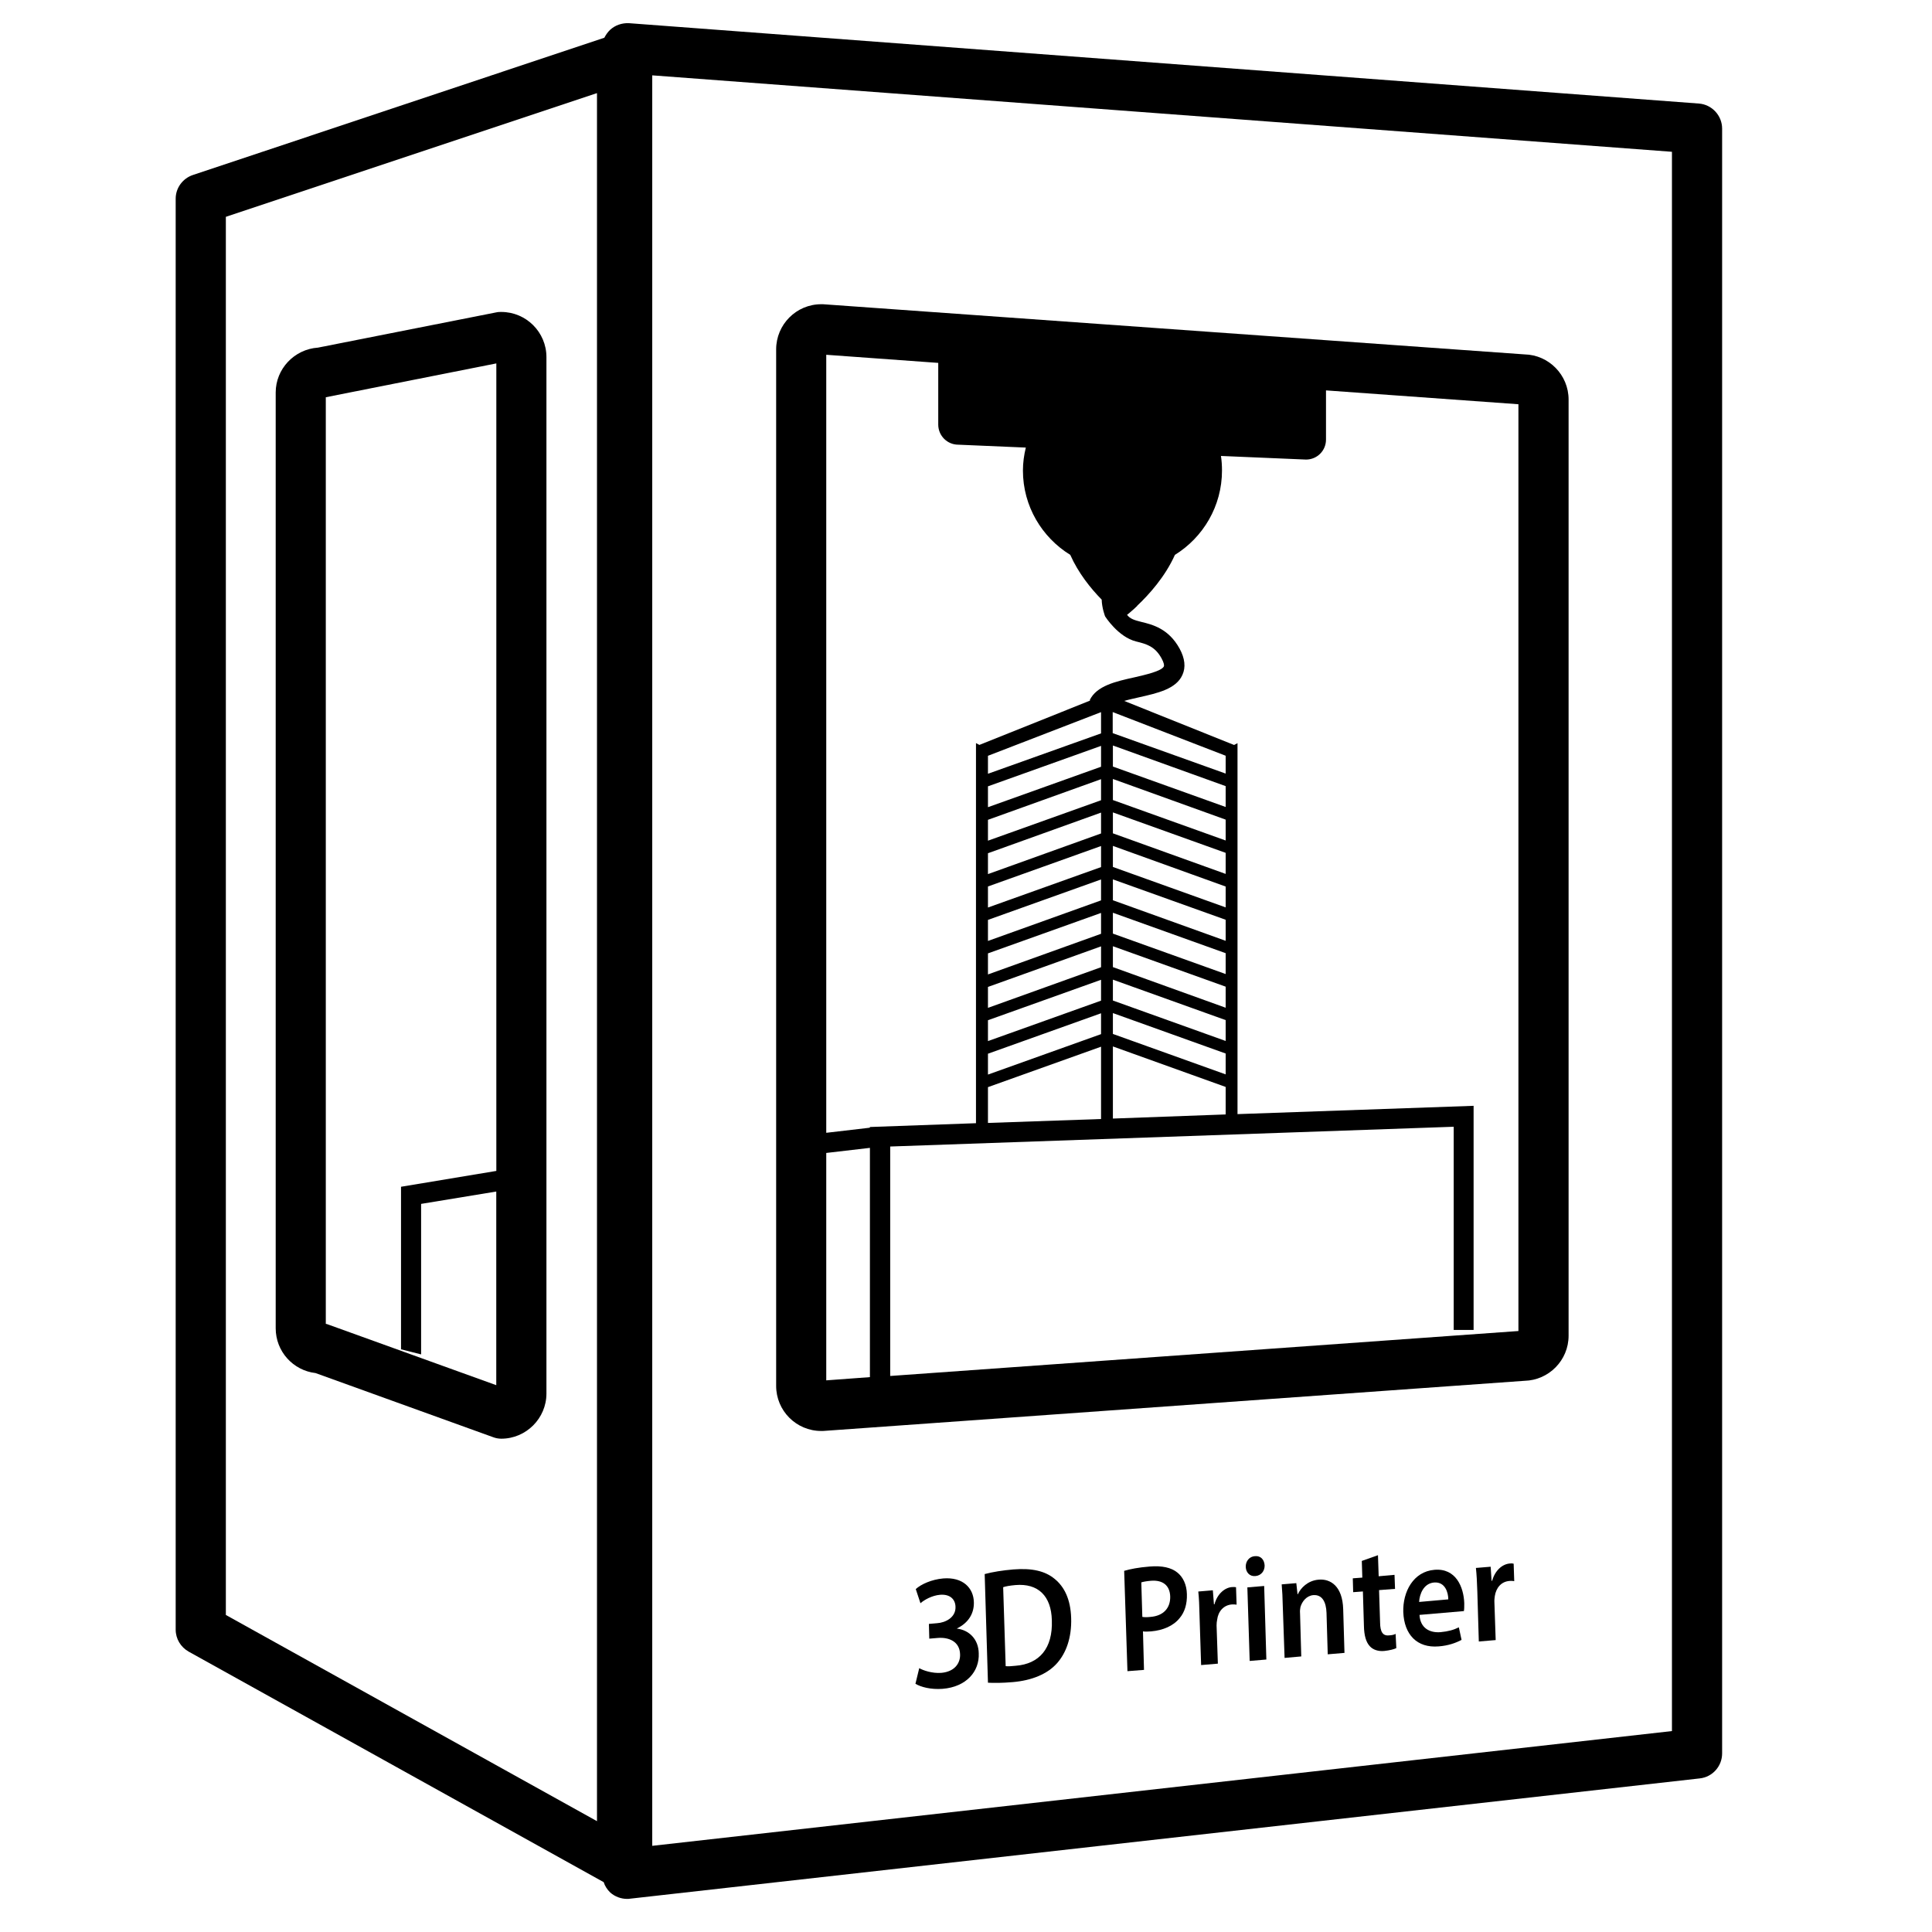 <?xml version="1.0" encoding="iso-8859-1"?>
<!-- Generator: Adobe Illustrator 21.0.0, SVG Export Plug-In . SVG Version: 6.00 Build 0)  -->
<svg version="1.1" id="Capa_1" xmlns="http://www.w3.org/2000/svg" xmlns:xlink="http://www.w3.org/1999/xlink" x="0px" y="0px"
	 viewBox="0 0 30 30" style="enable-background:new 0 0 30 30;" xml:space="preserve">
<g>
	<g>
		<defs>
			<rect id="SVGID_1_" x="2.728" y="0.36" width="24.188" height="29.306"/>
		</defs>
		<clipPath id="SVGID_2_">
			<use xlink:href="#SVGID_1_"  style="overflow:visible;"/>
		</clipPath>
		<path style="clip-path:url(#SVGID_2_);" d="M26.381,1.608L9.767,0.36C9.658,0.355,9.552,0.391,9.474,0.463
			C9.435,0.5,9.407,0.542,9.384,0.586L2.996,2.717C2.837,2.77,2.728,2.918,2.728,3.085v22.22c0,0.143,0.078,0.271,0.201,0.341
			l6.445,3.58c0.019,0.061,0.056,0.117,0.103,0.162c0.073,0.064,0.168,0.098,0.26,0.098c0.016,0,0.031,0,0.044-0.003l16.613-1.868
			c0.199-0.022,0.347-0.19,0.347-0.388V1.997C26.741,1.793,26.581,1.623,26.381,1.608L26.381,1.608z M9.27,28.279l-5.763-3.202
			V3.367L9.27,1.446V28.279z M25.962,26.88l-15.834,1.782V1.17l15.834,1.187V26.88z M25.962,26.88"/>
	</g>
	<path d="M12.752,22.22c0.009,0,0.02,0,0.028,0l10.893-0.779c0.377-0.009,0.684-0.318,0.684-0.7V6.204
		c0-0.382-0.307-0.693-0.684-0.701L12.78,4.724c-0.008,0-0.019,0-0.028,0c-0.388,0-0.7,0.316-0.7,0.701v16.093
		C12.051,21.905,12.364,22.22,12.752,22.22L12.752,22.22z M17.577,9.483c0.014-0.011,0.026-0.023,0.039-0.034
		c0.003-0.003,0.006-0.006,0.009-0.009c0.011-0.011,0.025-0.022,0.036-0.034h-0.003c0.184-0.173,0.435-0.452,0.586-0.79
		c0.438-0.271,0.731-0.757,0.731-1.309c0-0.079-0.005-0.154-0.016-0.227l1.321,0.056c0.173,0,0.31-0.139,0.31-0.309V6.062
		l2.988,0.215v14.391l-9.755,0.698v-3.563l8.75-0.307v3.155h0.309v-3.48L19.216,17.3v-5.76l-0.053,0.028l-1.706-0.684
		c0.076-0.023,0.159-0.039,0.229-0.056c0.284-0.064,0.578-0.128,0.675-0.349c0.053-0.117,0.039-0.254-0.044-0.407
		c-0.171-0.31-0.416-0.372-0.598-0.416c-0.098-0.025-0.171-0.045-0.218-0.109C17.524,9.53,17.549,9.508,17.577,9.483L17.577,9.483z
		 M17.097,11.582v0.324l-1.756,0.628V12.21L17.097,11.582z M15.341,12.015v-0.279l1.756-0.678v0.33L15.341,12.015z M17.097,12.099
		v0.327l-1.756,0.628V12.73L17.097,12.099z M17.097,12.618v0.324l-1.756,0.631v-0.324L17.097,12.618z M17.097,13.137v0.327
		l-1.756,0.628v-0.327L17.097,13.137z M17.097,13.656v0.325l-1.756,0.63v-0.327L17.097,13.656z M17.097,14.176V14.5l-1.756,0.631
		v-0.327L17.097,14.176z M17.097,14.695v0.324l-1.756,0.631v-0.325L17.097,14.695z M17.097,15.214v0.324l-1.756,0.628v-0.324
		L17.097,15.214z M17.097,15.734v0.324l-1.756,0.628v-0.324L17.097,15.734z M17.097,16.253v1.123l-1.756,0.061v-0.556L17.097,16.253
		z M19.032,12.207v0.324l-1.751-0.628v-0.327L19.032,12.207z M17.278,11.384v-0.327l1.754,0.678v0.277L17.278,11.384z
		 M19.032,12.727v0.324l-1.751-0.628v-0.327L19.032,12.727z M19.032,13.243v0.327l-1.751-0.63v-0.325L19.032,13.243z M19.032,13.766
		v0.324l-1.751-0.628v-0.327L19.032,13.766z M19.032,14.282v0.327l-1.751-0.63v-0.324L19.032,14.282z M19.032,14.801v0.324
		l-1.751-0.628v-0.324L19.032,14.801z M19.032,15.321v0.327l-1.751-0.631v-0.324L19.032,15.321z M19.032,15.84v0.324l-1.751-0.628
		v-0.324L19.032,15.84z M19.032,16.359v0.324l-1.751-0.628v-0.324L19.032,16.359z M19.032,16.878v0.427l-1.751,0.064v-1.12
		L19.032,16.878z M12.83,5.509l1.739,0.126v0.958c0,0.173,0.14,0.312,0.31,0.312l1.05,0.045c-0.028,0.114-0.045,0.234-0.045,0.357
		c0,0.553,0.296,1.039,0.735,1.309c0.125,0.282,0.318,0.522,0.488,0.695c0.003,0.132,0.053,0.26,0.053,0.26s0.202,0.321,0.483,0.39
		c0.157,0.039,0.29,0.073,0.394,0.263c0.036,0.066,0.042,0.106,0.036,0.123c-0.036,0.075-0.288,0.131-0.455,0.17
		c-0.29,0.064-0.592,0.131-0.698,0.357l0.011,0.003l-1.723,0.69l-0.053-0.028v5.902l-1.648,0.059v0.011L12.83,17.59V5.509z
		 M12.83,17.903l0.678-0.079v3.56l-0.678,0.05V17.903z M12.83,17.903"/>
	<path d="M4.9,21.321l2.753,0.994c0.041,0.016,0.086,0.025,0.131,0.025c0.385,0,0.701-0.316,0.701-0.701V5.545
		c0-0.388-0.316-0.701-0.701-0.701c-0.025,0-0.05,0-0.075,0.006L4.937,5.398C4.571,5.423,4.281,5.727,4.281,6.095v14.53
		C4.281,20.986,4.552,21.281,4.9,21.321L4.9,21.321z M5.06,6.168l2.647-0.525v12.539l-1.48,0.246v2.524l0.312,0.079v-2.337
		l1.167-0.192v3.007l-2.594-0.936c-0.017-0.006-0.034-0.014-0.053-0.016V6.168z M5.06,6.168"/>
	<path d="M14.86,25.289v-0.003c0.184-0.089,0.268-0.24,0.262-0.41c-0.006-0.218-0.17-0.391-0.477-0.366
		c-0.179,0.016-0.341,0.089-0.425,0.165l0.073,0.22c0.059-0.053,0.179-0.12,0.302-0.131c0.162-0.014,0.24,0.075,0.242,0.187
		c0.006,0.165-0.156,0.246-0.287,0.254l-0.126,0.011l0.006,0.229l0.132-0.011c0.173-0.014,0.34,0.056,0.346,0.252
		c0.006,0.131-0.075,0.27-0.29,0.29c-0.145,0.011-0.285-0.039-0.344-0.073l-0.059,0.243c0.084,0.05,0.24,0.092,0.422,0.078
		c0.369-0.03,0.573-0.27,0.561-0.55C15.195,25.45,15.044,25.311,14.86,25.289L14.86,25.289z M14.86,25.289"/>
	<path d="M15.737,24.37c-0.167,0.014-0.324,0.039-0.447,0.072l0.051,1.687c0.092,0.005,0.217,0.005,0.382-0.009
		c0.299-0.025,0.542-0.126,0.69-0.293c0.142-0.159,0.229-0.397,0.22-0.701c-0.009-0.293-0.106-0.488-0.259-0.611
		C16.228,24.395,16.027,24.347,15.737,24.37L15.737,24.37z M15.77,25.866c-0.056,0.006-0.117,0.011-0.154,0.006l-0.039-1.226
		c0.039-0.014,0.103-0.025,0.189-0.033c0.355-0.031,0.558,0.17,0.567,0.547C16.349,25.596,16.139,25.838,15.77,25.866L15.77,25.866z
		 M15.77,25.866"/>
	<path d="M17.853,24.325c-0.176,0.014-0.302,0.039-0.397,0.067l0.051,1.558l0.257-0.02l-0.016-0.598
		c0.034,0.006,0.078,0.003,0.126,0c0.184-0.016,0.346-0.084,0.444-0.207c0.078-0.092,0.117-0.22,0.112-0.371
		c-0.003-0.148-0.061-0.268-0.151-0.338C18.186,24.342,18.046,24.309,17.853,24.325L17.853,24.325z M17.867,25.107
		c-0.054,0.006-0.098,0.006-0.129,0l-0.016-0.536c0.028-0.009,0.078-0.019,0.151-0.025c0.179-0.014,0.293,0.069,0.298,0.246
		C18.174,24.976,18.06,25.091,17.867,25.107L17.867,25.107z M17.867,25.107"/>
	<path d="M19.129,24.644c-0.106,0.008-0.226,0.1-0.271,0.268H18.85l-0.017-0.218l-0.226,0.019c0.011,0.104,0.016,0.212,0.019,0.369
		l0.025,0.773l0.26-0.022l-0.02-0.593c0-0.03,0.003-0.064,0.009-0.089c0.016-0.131,0.101-0.226,0.226-0.237
		c0.031-0.002,0.054,0,0.076,0.003l-0.009-0.271C19.171,24.644,19.157,24.641,19.129,24.644L19.129,24.644z M19.129,24.644"/>
	<path d="M19.369,24.649l0.036,1.142l0.259-0.022l-0.034-1.142L19.369,24.649z M19.369,24.649"/>
	<path d="M19.495,24.473c0.089-0.008,0.145-0.081,0.142-0.167c-0.006-0.089-0.061-0.151-0.151-0.142
		c-0.086,0.005-0.145,0.078-0.142,0.167C19.347,24.417,19.406,24.482,19.495,24.473L19.495,24.473z M19.495,24.473"/>
	<path d="M20.475,24.529c-0.17,0.014-0.279,0.132-0.321,0.224l-0.006,0.003l-0.019-0.173l-0.227,0.019
		c0.009,0.101,0.014,0.209,0.017,0.341l0.028,0.801l0.259-0.023l-0.019-0.67c-0.003-0.034,0-0.067,0.006-0.095
		c0.025-0.089,0.094-0.176,0.198-0.187c0.142-0.011,0.201,0.109,0.207,0.274l0.019,0.645l0.26-0.022l-0.02-0.678
		C20.847,24.627,20.657,24.512,20.475,24.529L20.475,24.529z M20.475,24.529"/>
	<path d="M21.569,25.394c-0.1,0.011-0.137-0.059-0.139-0.198l-0.016-0.505l0.248-0.019l-0.008-0.218l-0.246,0.022l-0.011-0.327
		l-0.251,0.089l0.008,0.259l-0.148,0.011l0.006,0.215l0.151-0.011l0.016,0.536c0.003,0.151,0.034,0.252,0.09,0.313
		c0.05,0.056,0.131,0.084,0.226,0.075c0.081-0.009,0.148-0.025,0.187-0.044l-0.011-0.221C21.648,25.384,21.614,25.392,21.569,25.394
		L21.569,25.394z M21.569,25.394"/>
	<path d="M22.273,24.376c-0.327,0.028-0.492,0.34-0.483,0.656c0.014,0.352,0.215,0.561,0.55,0.533
		c0.148-0.011,0.267-0.054,0.355-0.101l-0.042-0.195c-0.078,0.039-0.164,0.064-0.284,0.075c-0.165,0.014-0.316-0.061-0.327-0.268
		l0.689-0.059c0.006-0.028,0.006-0.07,0.006-0.123C22.728,24.644,22.608,24.347,22.273,24.376L22.273,24.376z M22.036,24.875
		c0.006-0.12,0.069-0.288,0.232-0.302c0.173-0.014,0.221,0.157,0.221,0.262L22.036,24.875z M22.036,24.875"/>
	<path d="M23.443,24.278c-0.109,0.009-0.226,0.1-0.273,0.268h-0.009l-0.014-0.218l-0.229,0.019c0.011,0.104,0.017,0.212,0.022,0.369
		l0.023,0.773l0.262-0.022l-0.02-0.589c-0.002-0.034,0.003-0.064,0.006-0.092c0.02-0.132,0.101-0.227,0.227-0.237
		c0.034-0.003,0.056,0,0.075,0.003l-0.009-0.271C23.482,24.275,23.469,24.275,23.443,24.278L23.443,24.278z M23.443,24.278"/>
</g>
</svg>
